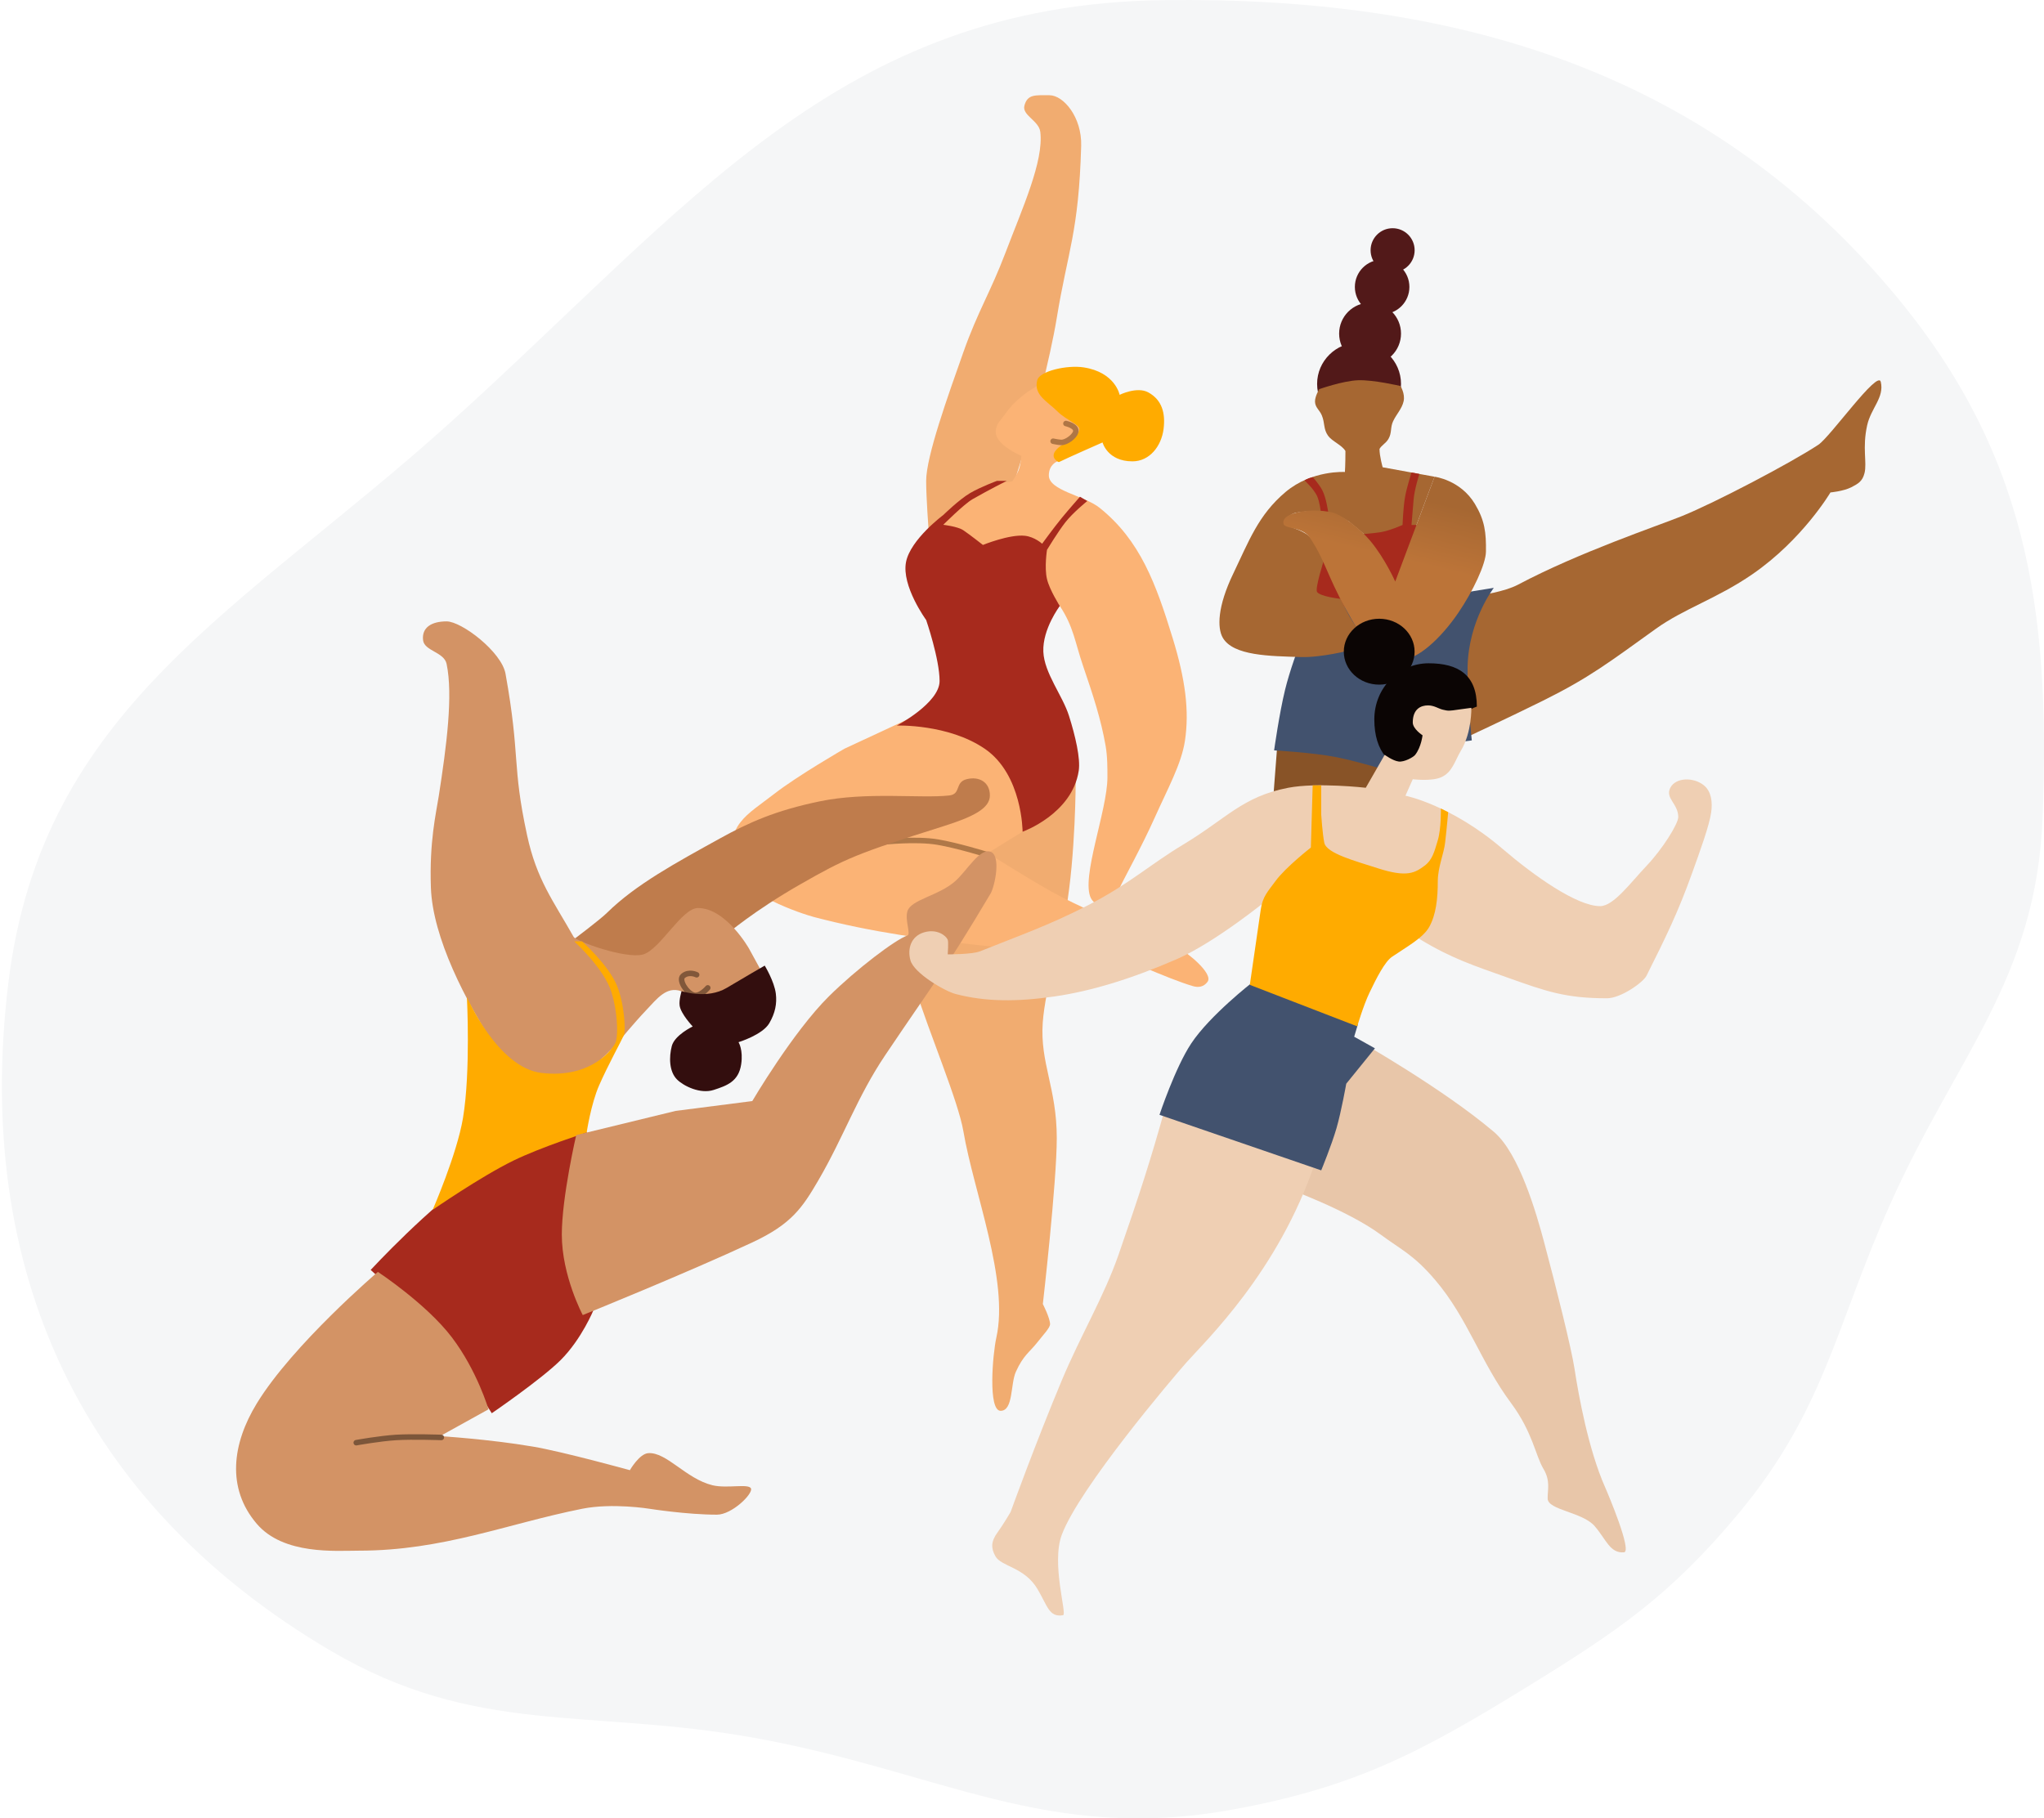 <svg width="744" height="662" viewBox="0 0 744 662" fill="none" xmlns="http://www.w3.org/2000/svg">
<path d="M163.675 154.029C251.237 75.116 305.421 1.635 423.289 0.054C528.538 -1.359 619.72 24.933 687.907 105.112C737.619 163.568 746.427 220.766 743.499 297.443C741.237 356.658 712.032 384.509 687.907 438.634C668.025 483.238 664.111 513.383 632.871 550.919C607.906 580.915 588.838 593.839 555.598 614.288C517.138 637.949 493.28 650.626 448.862 658.758C381.06 671.171 342.151 644.79 274.303 632.632C213.869 621.802 173.212 632.11 120.314 600.948C29.543 547.474 -9.651 462.612 3.015 358.033C15.207 257.364 88.344 221.92 163.675 154.029Z" fill="#F5F6F7"/>
<g filter="url(#filter0_d)">
<circle cx="506.902" cy="87.101" r="8.016" fill="#521919"/>
<circle cx="503.085" cy="100.461" r="9.925" fill="#521919"/>
<circle cx="498.695" cy="117.448" r="11.261" fill="#521919"/>
<ellipse cx="494.687" cy="135.77" rx="15.269" ry="15.078" fill="#521919"/>
<path d="M462.24 355.256C462.984 368.152 467.451 408.035 463.195 419.385C459.76 428.546 457.587 441.525 462.241 441.525C465.486 441.525 465.837 435.139 468.349 431.791C471.784 427.21 474.467 424.933 477.51 422.439C479.867 420.507 480.085 419.941 480.182 417.095C480.247 415.186 477.51 412.514 477.51 412.514C477.51 412.514 485.198 382.558 488.77 360.601C491.283 345.159 489.384 339.491 492.969 327.391C496.023 317.085 498.642 306.596 500.604 301.053C504.993 288.647 508.047 275.669 508.047 275.669L489.342 266.697L465.188 263.834C465.188 263.834 462.494 298.351 462.24 303.915C461.09 329.16 461.684 345.596 462.24 355.256Z" fill="#885327"/>
<path d="M612.256 183.867C624.232 179.025 651.764 164.59 661.879 157.91C666.201 155.056 683.53 130.495 684.591 135.026C685.927 140.732 681.025 144.574 679.629 150.848C677.806 159.036 679.629 164.398 678.675 168.216C677.935 171.172 676.435 172.064 673.903 173.369C671.015 174.857 666.269 175.277 666.269 175.277C666.269 175.277 656.153 192.455 637.831 205.071C624.946 213.944 612.964 217.561 602.713 224.921C585.726 237.116 578.562 242.676 561.678 251.068C550.028 256.86 531.332 265.574 531.332 265.574V237.307L538.775 212.686C538.775 212.686 547.596 211.477 552.517 208.869C574.848 197.036 603.285 187.493 612.256 183.867Z" fill="#A66732"/>
<path d="M479.418 214.594L534.195 211.541L543.738 210.014C543.738 210.014 534.577 221.847 534.195 238.642C533.955 249.187 535.722 265.553 535.722 265.553C535.722 265.553 529.352 266.281 525.034 267.271C519.959 268.435 512.819 269.335 512.055 270.325C511.089 271.579 510.187 272.535 509.479 273.951C508.771 275.367 508.429 277.578 508.429 277.578C508.429 277.578 495.189 273.382 486.48 271.661C477.855 269.957 463.768 269.18 463.768 269.18C463.768 269.18 465.649 255.691 467.776 247.04C471.015 233.867 479.418 214.594 479.418 214.594Z" fill="#42526E"/>
<path d="M507.43 242.427C507.202 241.924 506.609 241.702 506.106 241.931C505.603 242.16 505.381 242.753 505.61 243.256L507.43 242.427ZM511.055 269.821C511.009 270.371 511.418 270.855 511.968 270.901C512.519 270.947 513.002 270.538 513.048 269.988L511.055 269.821ZM506.52 242.841C505.61 243.256 505.61 243.256 505.61 243.256C505.61 243.256 505.61 243.256 505.61 243.256C505.61 243.256 505.611 243.257 505.611 243.257C505.611 243.258 505.612 243.259 505.613 243.261C505.615 243.266 505.618 243.272 505.621 243.28C505.629 243.297 505.64 243.322 505.655 243.355C505.685 243.421 505.729 243.519 505.785 243.646C505.899 243.9 506.062 244.269 506.261 244.727C506.659 245.646 507.201 246.922 507.776 248.355C508.933 251.243 510.189 254.69 510.691 257.128L512.649 256.724C512.108 254.094 510.789 250.499 509.632 247.611C509.049 246.156 508.5 244.862 508.096 243.931C507.894 243.466 507.728 243.091 507.612 242.831C507.554 242.702 507.509 242.601 507.478 242.533C507.463 242.499 507.451 242.472 507.443 242.455C507.439 242.446 507.436 242.439 507.434 242.434C507.433 242.432 507.432 242.43 507.431 242.429C507.431 242.428 507.431 242.428 507.431 242.427C507.431 242.427 507.431 242.427 507.431 242.427C507.43 242.427 507.43 242.427 506.52 242.841ZM510.691 257.128C511.189 259.551 511.287 262.706 511.252 265.302C511.235 266.591 511.185 267.723 511.14 268.534C511.118 268.938 511.096 269.262 511.081 269.484C511.073 269.594 511.066 269.68 511.062 269.737C511.06 269.765 511.058 269.787 511.057 269.801C511.056 269.808 511.056 269.813 511.056 269.817C511.055 269.818 511.055 269.819 511.055 269.82C511.055 269.821 511.055 269.821 511.055 269.821C511.055 269.821 511.055 269.821 511.055 269.821C511.055 269.821 511.055 269.821 512.052 269.904C513.048 269.988 513.048 269.988 513.048 269.987C513.048 269.987 513.048 269.987 513.048 269.987C513.048 269.987 513.048 269.986 513.048 269.985C513.048 269.984 513.049 269.983 513.049 269.98C513.049 269.976 513.05 269.97 513.05 269.962C513.052 269.946 513.053 269.922 513.056 269.892C513.061 269.83 513.067 269.741 513.076 269.625C513.092 269.395 513.114 269.061 513.137 268.645C513.184 267.813 513.234 266.652 513.252 265.329C513.287 262.703 513.194 259.369 512.649 256.724L510.691 257.128Z" fill="#42526E"/>
<rect x="475.601" y="197.799" width="16.032" height="19.086" fill="#A72A1D"/>
<path d="M510.91 142.068C511.509 139.311 509.765 136.533 509.765 136.533C509.765 136.533 499.951 134.22 494.306 134.434C488.781 134.643 480.182 137.679 480.182 137.679C480.182 137.679 478.576 140.375 478.655 142.259C478.747 144.424 480.303 145.222 481.136 147.221C482.307 150.029 481.646 152.199 483.427 154.665C484.885 156.685 488.485 158.04 489.725 160.2C489.725 165.353 489.534 167.834 489.534 167.834C489.534 167.834 477.51 167.071 467.967 175.087C458 183.459 454.551 193.087 448.881 204.861C443.091 216.885 443.062 224.643 445.064 228.145C448.881 234.825 462.417 234.829 473.311 235.207C480.879 235.47 491.443 232.726 491.443 232.726L499.077 231.772C499.077 231.772 493.751 224.95 491.061 220.129C489.761 217.801 488.007 214.022 488.007 214.022C488.007 214.022 480.754 213.258 479.418 211.541C478.528 210.396 481.9 199.898 481.9 199.898C481.9 199.898 479.23 192.748 475.41 190.355C471.641 187.994 468.539 188.065 467.585 186.157C466.918 184.821 470.574 182.928 471.402 182.721C472.929 182.339 477.128 181.958 481.136 182.149C485.157 182.34 490.87 185.775 490.87 185.775C490.87 185.775 494.907 188.89 497.359 191.31C499.541 193.463 500.653 195.086 502.417 197.66L502.512 197.799C504.699 200.99 507.856 207.724 507.856 207.724L522.171 169.552L503.276 166.116C503.276 166.116 502.131 162.108 502.131 159.436C502.909 158.06 504.411 157.447 505.375 155.81C506.707 153.552 505.975 151.692 507.093 149.321C508.275 146.813 510.322 144.778 510.91 142.068Z" fill="#A66732"/>
<path d="M474.838 170.887C474.838 170.887 475.738 170.352 476.365 170.124C476.942 169.913 477.892 169.742 477.892 169.742C477.892 169.742 480.283 172.469 481.327 174.513C482.766 177.331 483.427 182.339 483.427 182.339L488.389 190.927C488.389 190.927 497.168 190.546 502.322 189.782C505.704 189.281 510.528 187.11 510.528 187.11C510.528 187.11 510.729 180.676 511.483 176.613C512.083 173.378 513.773 168.024 513.773 168.024C513.773 168.024 514.587 168.179 515.109 168.253C515.631 168.328 516.636 168.559 516.636 168.559C516.636 168.559 514.828 174.186 514.536 177.949C514.261 181.516 513.773 187.11 513.773 187.11H515.682L519.88 214.594L495.451 203.906L480.755 182.339C480.755 182.339 480.37 178.703 479.418 176.613C478.232 174.007 474.838 170.887 474.838 170.887Z" fill="#A72A1D"/>
<path d="M530.758 219.175C536.132 211.297 540.806 201.425 540.873 196.845C540.977 189.849 540.435 185.428 536.865 179.476C531.599 170.697 522.169 169.552 522.169 169.552L507.855 207.723C507.855 207.723 504.213 199.483 498.885 193.027C495.419 188.828 488.77 183.432 484.761 182.53C477.128 180.812 466.135 182.575 467.203 186.729C467.694 188.638 474.096 187.762 476.746 191.691C482.283 199.898 482.854 205.051 489.914 217.839C495.315 227.62 500.604 236.161 510.145 236.161C516.063 236.161 524.535 228.298 530.758 219.175Z" fill="url(#paint0_linear)"/>
</g>
<g filter="url(#filter1_d)">
<path d="M350.668 407.877C354.444 430.091 367.328 462.081 362.664 482.963C361.324 488.961 359.553 509.62 364.219 509.62C368.884 509.62 367.76 499.84 369.772 495.403C372.525 489.334 374.717 488.34 377.547 484.74C379.74 481.951 382.212 479.409 382.212 478.075C382.212 475.853 379.588 470.745 379.588 470.745C379.588 470.745 384.656 426.538 384.656 410.32C384.656 392.111 378.515 382.987 379.547 368.335C380.426 355.854 386.803 334.199 387.988 327.459C391.543 307.244 391.543 280.142 391.543 280.142L353.873 308.898L334.451 311.465C334.451 311.465 331.194 349.482 333.118 355.672C338.227 372.111 348.78 396.774 350.668 407.877Z" fill="#F1AC70"/>
<path d="M381.989 30.67C387.099 30.67 393.836 38.65 393.541 49.108C392.652 80.653 388.654 87.318 384.655 111.754C382.161 126.996 375.769 150.407 375.769 150.407L365.995 181.73L338.005 189.061C338.005 189.061 337.116 177.065 337.116 171.067C337.116 162.181 345.035 140.127 350.667 124.194C355.898 109.394 360.55 102.342 365.995 87.984C372.055 72.003 379.99 54.662 378.657 43.999C378.145 39.898 371.946 38.001 372.881 34.446C373.992 30.226 376.88 30.67 381.989 30.67Z" fill="#F1AC70"/>
<path d="M379.546 135.302L397.985 150.852L384.878 163.959C384.878 163.959 381.768 165.07 381.768 169.068C381.768 174.622 394.652 176.399 400.206 180.842C415.09 192.749 420.798 208.654 426.864 228.382C431.465 243.347 432.951 254.817 431.307 265.702C430.032 274.144 425.037 283.108 420.199 293.915C415.682 304.008 409.092 315.908 407.537 319.24C406.763 320.898 409.98 322.794 409.98 324.127C409.98 326.527 407.537 327.237 405.315 327.237C400.959 327.237 398.011 324.794 397.096 323.017C393.319 315.686 403.094 291.027 403.094 279.031C403.094 275.921 403.132 271.478 402.427 267.48C400.727 257.831 398.02 249.555 394.208 238.378C391.265 229.748 390.794 224.215 385.766 216.608C383.151 212.651 377.991 207.278 377.991 207.278L377.103 195.282L354.666 198.17L336.672 193.504L348.668 179.065L360.664 172.4L368.439 171.29C368.439 171.29 370.223 168.714 370.882 166.847C371.529 165.018 371.771 161.959 371.771 161.959C371.771 161.959 361.995 157.924 362.441 152.851C362.675 150.182 364.231 149.045 365.773 146.853C367.752 144.042 369.152 142.638 371.771 140.411C374.539 138.058 379.546 135.302 379.546 135.302Z" fill="#FBB375"/>
<path d="M377.547 134.413C378.394 131.081 388.383 128.818 394.43 129.748C405.982 131.525 407.537 139.744 407.537 139.744C407.537 139.744 413.872 136.6 417.978 138.856C423.012 141.622 424.252 146.486 423.531 152.185C422.746 158.397 418.464 163.959 412.202 163.959C403.094 163.959 401.317 157.072 401.317 157.072C401.317 157.072 388.41 162.748 385.544 164.181C385.1 164.403 383.989 163.255 383.767 162.848C382.434 160.404 386.655 157.961 386.655 157.961C386.655 157.961 392.692 155.495 392.875 152.185C392.961 150.63 387.856 148.709 385.1 145.965C381.141 142.022 376.17 139.828 377.547 134.413Z" fill="#FFAB00"/>
<path d="M307.348 268.59L343.114 251.929L378.436 282.808L372.882 298.358L359.553 306.578C359.553 306.578 373.708 315.582 383.1 320.795C392.294 325.898 406.204 331.68 406.204 331.68C406.204 331.68 411.794 328.833 414.201 329.903C418.2 331.68 425.308 339.9 429.751 341.677C431.502 342.377 441.828 350.341 439.526 353.451C438.162 355.293 436.276 355.615 434.195 355.006C425.086 352.34 406.204 343.676 406.204 343.676C406.204 343.676 379.611 342.563 362.663 340.788C336.606 338.059 317.345 335.35 296.463 329.903C292.02 328.744 268.931 321.239 266.917 311.02C263.985 296.137 271.804 292.804 281.801 285.029C290.382 278.356 307.348 268.59 307.348 268.59Z" fill="#FBB375"/>
<path d="M362.885 171.067H366.44C366.44 171.067 360.084 174.255 353.999 177.732C350.889 179.509 343.336 187.062 343.336 187.062C343.336 187.062 348.574 187.642 350.667 189.061C353.123 190.727 357.776 194.393 357.776 194.393C357.776 194.393 367.491 190.423 373.104 191.061C376.621 191.46 379.324 193.949 379.324 193.949C379.324 193.949 383.583 188.1 386.433 184.618C389.036 181.438 393.097 176.843 393.097 176.843L395.763 178.398C395.763 178.398 390.499 182.66 387.766 186.173C385.033 189.687 381.101 196.17 381.101 196.17C381.101 196.17 380.084 202.613 381.101 206.833C382.075 210.872 385.766 216.608 385.766 216.608C385.766 216.608 379.428 224.965 379.768 233.269C380.087 241.041 386.756 249.177 389.099 256.594C391.441 264.012 393.325 272.145 392.653 276.588C390.267 292.36 372.215 298.802 372.215 298.802C372.215 298.802 372.189 277.984 358.442 268.59C345.113 259.482 326.453 260.149 326.453 260.149C326.453 260.149 342.003 251.929 342.003 243.932C342.003 235.934 337.116 221.717 337.116 221.717C337.116 221.717 328.076 209.336 329.785 200.613C331.398 192.383 343.336 183.508 343.336 183.508C343.336 183.508 349.101 177.865 353.111 175.51C356.894 173.289 362.885 171.067 362.885 171.067Z" fill="#A72A1D"/>
<path d="M321.155 302.581C321.155 302.581 333.368 301.213 341.337 302.579C348.703 303.841 358.92 307.024 358.92 307.024" stroke="#AF7848" stroke-width="2" stroke-linecap="round"/>
<path d="M387.988 150.185C387.988 150.185 392.148 151.074 391.542 153.295C391.118 154.85 388.21 157.165 386.211 157.072C385.223 157.027 383.323 156.628 383.323 156.628" stroke="#AF7645" stroke-width="2" stroke-linecap="round"/>
</g>
<g filter="url(#filter2_d)">
<path d="M360.31 285.596C360.31 290.36 354.093 293.415 343.394 296.794C311.707 306.8 307.895 308.468 291.218 317.997C274.541 327.526 264.534 336.104 264.534 336.104L220.935 364.694L189.248 352.543C189.248 352.543 216.352 332.838 220.935 328.323C231.418 317.997 246.054 310.093 261.913 301.319C272.635 295.389 282.242 291.094 298.365 287.739C315.518 284.171 335.211 286.761 345.538 285.595C349.942 285.098 347.416 280.717 351.971 279.64C356.526 278.562 360.31 280.831 360.31 285.596Z" fill="#BF7C4C"/>
<path d="M162.562 222.221C168.056 222.221 182.576 233.326 184.005 241.281C189.485 271.777 186.255 274.173 191.867 300.129C195.368 316.319 201.397 323.954 208.783 337.057C209.723 338.725 227.842 345.211 234.037 343.49C240.231 341.769 248.156 326.574 254.05 326.574C264.295 326.574 272.633 341.346 272.633 341.346L279.542 353.973L259.291 363.741C259.291 363.741 252.62 358.5 247.855 356.832C242.568 354.982 239.1 359.666 235.228 363.741C230.701 368.506 225.222 375.177 225.222 375.177C225.222 375.177 216.883 384.469 212.594 386.137C202.353 390.12 187.293 387.566 180.669 377.56C169.472 360.644 157.486 337.302 156.844 319.189C156.248 302.364 158.713 292.19 159.703 285.834C162.562 267.489 164.945 249.144 162.562 237.708C161.658 233.369 154.462 233.007 153.998 229.092C153.448 224.444 157.069 222.221 162.562 222.221Z" fill="#D39365"/>
<path d="M257.624 355.641C257.624 355.641 254.704 359.105 252.383 358.261C249.762 357.309 246.967 352.779 248.571 351.353C250.715 349.446 253.574 350.876 253.574 350.876" stroke="#81573A" stroke-width="2" stroke-linecap="round"/>
<path d="M134.926 458.326C134.926 458.326 157.145 434.32 173.046 424.257C188.597 414.414 213.548 408.056 213.548 408.056L216.169 472.621C216.169 472.621 211.796 483.482 204.018 491.205C196.953 498.219 179.002 510.503 179.002 510.503L161.133 482.389L134.926 458.326Z" fill="#A72A1D"/>
<path d="M169.949 358.976C169.949 358.976 181.073 384.705 197.109 386.613C215.454 388.796 223.698 377.414 224.269 374.939C224.984 371.842 224.737 364.342 222.602 357.309C219.963 348.618 209.021 338.725 209.021 338.725H211.88C211.88 338.725 221.444 347.316 224.508 354.688C227.343 361.51 227.764 371.365 227.128 372.795C226.175 374.939 221.276 383.82 218.075 391.14C215.077 397.995 213.548 408.294 213.548 408.294C213.548 408.294 196.803 413.679 186.864 418.539C174.826 424.425 157.486 436.45 157.486 436.45C157.486 436.45 166.3 416.289 168.519 403.052C171.366 386.077 169.949 358.976 169.949 358.976Z" fill="#FFAB00"/>
<path d="M248.094 356.832C248.094 356.832 257.386 359.929 264.533 355.641C270.315 352.171 278.352 347.54 278.352 347.54C278.352 347.54 281.86 353.28 282.402 357.785C282.836 361.387 282.17 364.805 280.02 368.506C277.551 372.754 268.822 375.415 268.822 375.415C268.822 375.415 270.588 378.233 269.775 383.516C268.822 389.71 264.652 391.226 259.768 392.807C254.885 394.389 248.809 391.378 246.426 388.995C243.522 386.091 243.496 380.823 244.521 376.845C245.555 372.826 252.144 369.697 252.144 369.697C252.144 369.697 247.797 365.117 247.379 362.073C247.097 360.012 248.094 356.832 248.094 356.832Z" fill="#330E0E"/>
<path d="M209.736 409.247L245.95 400.432L273.825 396.858C273.825 396.858 288.598 371.717 301.701 358.738C311.736 348.797 326.002 338.01 330.29 336.581C331.647 336.129 329.315 331.067 330.29 327.766C331.557 323.477 341.679 322.136 347.683 316.806C351.97 313 356.587 304.679 360.548 306.085C364.509 307.491 362.06 318.792 360.548 321.333C343.394 350.161 340.773 352.544 322.19 380.181C311.974 395.374 307.114 409.872 297.889 425.686C292.051 435.693 288.12 441.649 273.825 448.32C250.017 459.43 212.119 474.765 212.119 474.765C212.119 474.765 204.495 460.471 204.495 445.461C204.495 431.815 209.736 409.247 209.736 409.247Z" fill="#D39365"/>
<path d="M137.547 459.041C137.547 459.041 155.229 470.692 164.469 482.866C173.71 495.04 177.811 509.073 177.811 509.073L160.181 518.842C160.181 518.842 177.768 519.903 194.012 522.654C204.916 524.5 229.273 531.231 229.273 531.231C229.273 531.231 232.695 525.268 235.944 525.036C242.615 524.56 249.633 534.326 259.292 536.71C264.581 538.016 272.558 535.996 273.349 537.902C274.141 539.808 266.452 547.432 260.96 547.432C250 547.432 236.421 545.287 236.421 545.287C236.421 545.287 222.92 543.079 211.88 545.287C184.482 550.767 161.275 560.535 130.638 560.535C122.299 560.535 103.226 562.172 93.471 550.767C82.344 537.757 84.544 521.537 93.471 506.929C106.574 485.487 137.547 459.041 137.547 459.041Z" fill="#D39365"/>
<path d="M129.67 521.224C129.67 521.224 138.17 519.69 144.218 519.318C150.265 518.946 160.642 519.318 160.642 519.318" stroke="#7C563A" stroke-width="2" stroke-linecap="round"/>
</g>
<g filter="url(#filter3_d)">
<path d="M467.586 428.301C467.586 428.301 490.21 436.392 502.464 445.406C510.334 451.195 514.625 452.855 522.458 462.067C534.263 475.95 538.897 491.835 550.006 506.795C557.859 517.369 558.912 525.933 561.778 530.711C564.444 535.154 563.269 538.387 563.334 541.596C563.418 545.765 576.023 546.479 580.439 551.593C584.659 556.48 585.993 561.524 591.102 561.145C594.212 560.913 585.33 539.896 584.214 537.375C578.216 523.824 574.606 504.162 573.108 494.278C571.997 486.947 566.41 464.563 562.001 448.072C559.211 437.637 552.951 415.86 543.785 408.085C525.102 392.239 494.534 374.938 494.534 374.938C494.534 374.938 484.163 385.921 480.473 399.421C477.118 411.694 467.586 428.301 467.586 428.301Z" fill="#E8C6A9"/>
<path d="M431.82 492.057C426.711 497.833 392.945 537.598 386.502 554.703C382.545 565.209 388.502 583.756 386.947 584.027C381.837 584.916 381.295 580.637 377.616 574.475C372.815 566.432 364.474 566.395 362.32 562.566C360.652 559.6 360.733 557.148 362.998 554.038C365.119 551.127 367.842 546.484 367.842 546.484C367.842 546.484 377.002 521.177 386.502 498.5C393.389 482.061 401.861 468.017 407.162 452.738C414.715 430.967 418.714 418.749 424.268 398.755C428.127 384.86 439.373 381.428 439.373 381.428L453.591 395.645L471.807 404.087C471.807 404.087 480.662 413.34 478.694 419.193C465.325 458.957 438.923 484.029 431.82 492.057Z" fill="#EFCFB3"/>
<ellipse cx="502.019" cy="233.255" rx="12.885" ry="11.996" fill="#0B0504"/>
<path d="M537.563 253.249C524.234 257.692 527.355 276.574 516.681 276.574C506.007 276.574 500.242 269.569 500.242 257.914C500.242 246.258 509.339 237.476 520.013 237.476C530.687 237.476 537.563 241.593 537.563 253.249Z" fill="#0B0504"/>
<path d="M336.297 335.443C340.975 334.037 344.295 336.554 344.961 338.109C345.305 338.911 344.961 343.44 344.961 343.44C344.961 343.44 353.817 343.497 356.735 342.33C371.174 336.554 381.616 332.938 395.833 325.669C411.053 317.887 418.152 311.005 430.71 303.454C446.542 293.934 452.262 286.002 468.919 282.794C479.398 280.776 497.132 282.794 497.132 282.794L504.019 270.798C504.019 270.798 506.933 272.971 509.128 273.242C511.138 273.49 514.443 271.687 515.126 270.798C517.348 267.91 517.792 263.689 517.792 263.689C517.792 263.689 514.238 261.384 514.238 259.024C514.238 254.137 517.143 252.804 519.791 252.804C522.013 252.804 523.568 253.977 525.123 254.359C527.271 254.887 527.566 254.804 530.676 254.359C532.691 254.071 535.564 253.693 535.564 253.693C535.564 253.693 535.786 262.579 531.787 269.243C529.478 273.092 528.655 277.254 524.456 279.018C520.857 280.529 514.238 279.684 514.238 279.684L511.572 285.682C511.572 285.682 528.233 289.014 546.893 305.009C558.33 314.811 573.922 325.891 582.437 325.891C587.324 325.891 593.536 317.321 599.32 311.229C605.237 304.998 610.865 295.901 610.872 293.457C610.884 288.601 606.005 286.628 607.984 282.794C609.962 278.96 616.494 278.882 620.202 281.906C622.988 284.177 623.353 288.118 622.868 291.68C622.201 296.567 618.666 306.178 615.981 313.673C610.669 328.502 606.207 337.442 599.32 351.216C598.098 353.659 589.99 359.435 584.88 359.435C569.862 359.435 562.817 356.924 548.67 351.882C536.455 347.528 528.523 344.986 517.125 338.109C508.24 332.747 496.244 321.892 496.244 321.892L462.033 323.003C462.033 323.003 442.621 338.978 428.266 345.218C412.23 352.189 397.61 356.769 383.837 358.769C370.272 360.738 358.956 360.768 347.849 357.88C343.85 356.84 332.743 350.327 331.41 345.662C330.195 341.409 331.606 336.853 336.297 335.443Z" fill="#EFCFB3"/>
<path d="M455.813 353.659L494.244 368.987L492.911 373.43L500.464 377.651L490.023 390.536C490.023 390.536 488.247 400.593 486.469 406.752C484.69 412.912 480.915 422.081 480.915 422.081L422.046 401.865C422.046 401.865 427.74 384.705 433.598 375.874C440.381 365.648 455.813 353.659 455.813 353.659Z" fill="#42526E"/>
<path d="M477.805 281.906H480.915V292.569C480.915 292.569 481.36 299.455 482.026 302.788C482.811 306.715 493.356 309.452 501.575 312.118C512.238 315.576 515.126 313.673 518.458 311.229C521.371 309.094 522.088 306.105 523.346 301.899C524.64 297.57 524.456 290.347 524.456 290.347L527.122 291.68C527.122 291.68 526.678 297.012 526.011 302.788C525.547 306.808 523.346 311.814 523.346 316.783C523.346 323.225 522.7 329.007 520.235 333.444C518.014 337.443 512.238 340.553 506.684 344.329C504.071 346.106 501.067 351.983 498.465 357.436C496.278 362.018 494.022 369.654 494.022 369.654L454.924 354.548C454.924 354.548 457.259 338.647 458.923 327.002C459.589 322.337 461.604 320.422 464.254 316.783C467.906 311.768 477.139 304.565 477.139 304.565L477.805 281.906Z" fill="#FFAB00"/>
</g>
<defs>
<filter id="filter0_d" x="423.865" y="63.085" width="280.955" height="402.44" filterUnits="userSpaceOnUse" color-interpolation-filters="sRGB">
<feFlood flood-opacity="0" result="BackgroundImageFix"/>
<feColorMatrix in="SourceAlpha" type="matrix" values="0 0 0 0 0 0 0 0 0 0 0 0 0 0 0 0 0 0 127 0"/>
<feOffset dy="4"/>
<feGaussianBlur stdDeviation="10"/>
<feColorMatrix type="matrix" values="0 0 0 0 0 0 0 0 0 0 0 0 0 0 0 0 0 0 0.1 0"/>
<feBlend mode="normal" in2="BackgroundImageFix" result="effect1_dropShadow"/>
<feBlend mode="normal" in="SourceGraphic" in2="effect1_dropShadow" result="shape"/>
</filter>
<filter id="filter1_d" x="246.294" y="14.657" width="213.565" height="518.964" filterUnits="userSpaceOnUse" color-interpolation-filters="sRGB">
<feFlood flood-opacity="0" result="BackgroundImageFix"/>
<feColorMatrix in="SourceAlpha" type="matrix" values="0 0 0 0 0 0 0 0 0 0 0 0 0 0 0 0 0 0 127 0"/>
<feOffset dy="4"/>
<feGaussianBlur stdDeviation="10"/>
<feColorMatrix type="matrix" values="0 0 0 0 0 0 0 0 0 0 0 0 0 0 0 0 0 0 0.1 0"/>
<feBlend mode="normal" in2="BackgroundImageFix" result="effect1_dropShadow"/>
<feBlend mode="normal" in="SourceGraphic" in2="effect1_dropShadow" result="shape"/>
</filter>
<filter id="filter2_d" x="65.928" y="206.221" width="316.767" height="378.395" filterUnits="userSpaceOnUse" color-interpolation-filters="sRGB">
<feFlood flood-opacity="0" result="BackgroundImageFix"/>
<feColorMatrix in="SourceAlpha" type="matrix" values="0 0 0 0 0 0 0 0 0 0 0 0 0 0 0 0 0 0 127 0"/>
<feOffset dy="4"/>
<feGaussianBlur stdDeviation="10"/>
<feColorMatrix type="matrix" values="0 0 0 0 0 0 0 0 0 0 0 0 0 0 0 0 0 0 0.1 0"/>
<feBlend mode="normal" in2="BackgroundImageFix" result="effect1_dropShadow"/>
<feBlend mode="normal" in="SourceGraphic" in2="effect1_dropShadow" result="shape"/>
</filter>
<filter id="filter3_d" x="310.996" y="205.259" width="332.053" height="402.884" filterUnits="userSpaceOnUse" color-interpolation-filters="sRGB">
<feFlood flood-opacity="0" result="BackgroundImageFix"/>
<feColorMatrix in="SourceAlpha" type="matrix" values="0 0 0 0 0 0 0 0 0 0 0 0 0 0 0 0 0 0 127 0"/>
<feOffset dy="4"/>
<feGaussianBlur stdDeviation="10"/>
<feColorMatrix type="matrix" values="0 0 0 0 0 0 0 0 0 0 0 0 0 0 0 0 0 0 0.1 0"/>
<feBlend mode="normal" in2="BackgroundImageFix" result="effect1_dropShadow"/>
<feBlend mode="normal" in="SourceGraphic" in2="effect1_dropShadow" result="shape"/>
</filter>
<linearGradient id="paint0_linear" x1="519.164" y1="227.382" x2="530.425" y2="180.622" gradientUnits="userSpaceOnUse">
<stop offset="0.515" stop-color="#BC7438"/>
<stop offset="1" stop-color="#A66732"/>
</linearGradient>
</defs>
</svg>
